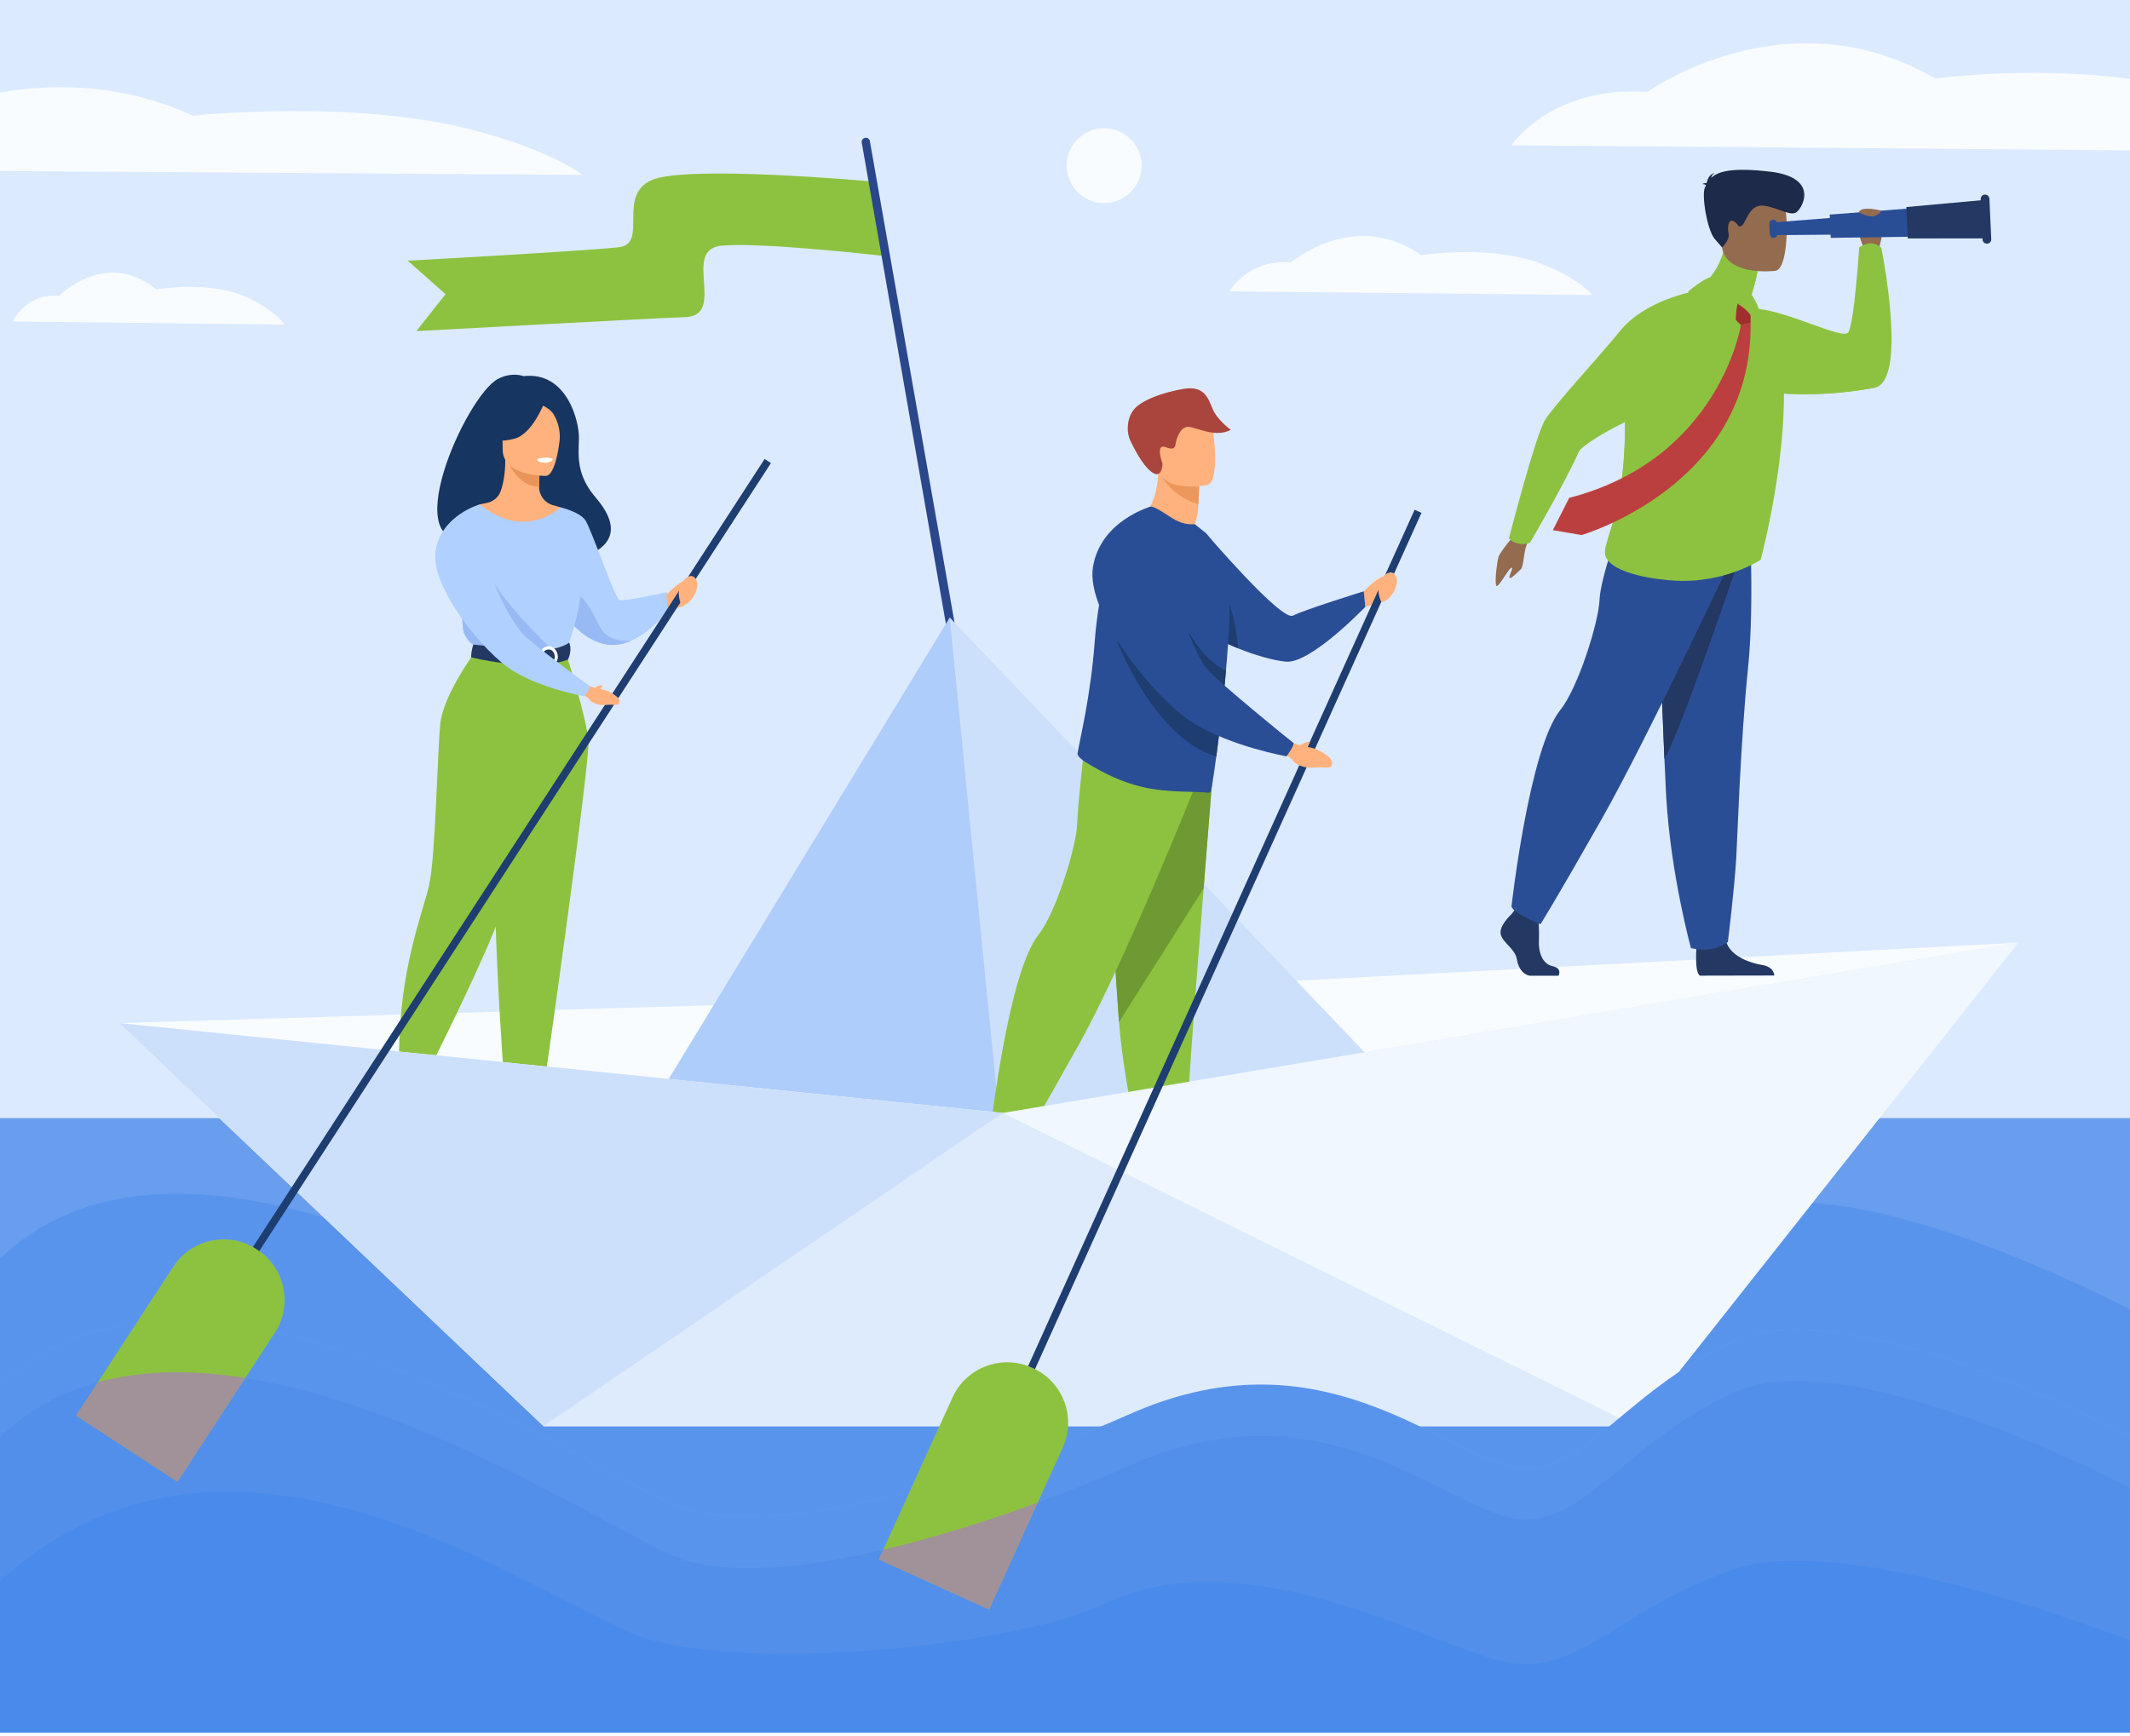 <svg width="1050" height="856" viewBox="0 0 1050 856" fill="none" xmlns="http://www.w3.org/2000/svg">
<rect x="0" y="0" width="1050" height="856" fill="#808080" stroke="none"/>
<g id="6917 1" clip-path="url(#clip0)">
<g id="g10">
<g id="g12">
<g id="g14">
<path id="path16" d="M1082 882.568H-40V-33H1082V882.568Z" fill="#FDFFFF"/>
</g>
<g id="g18">
<path id="path20" d="M1057.14 854.304H-15.138V-6.648H1057.14V854.304Z" fill="#DCEAFF"/>
</g>
<g id="g22">
<path id="path24" d="M1057.14 551.306H-15.138V854.304H1057.14V551.306" fill="#699DEE"/>
</g>
<g id="g26">
<path id="path28" d="M286.952 86.212L-15.138 84.243V48.933C12.498 41.724 53.094 37.801 95.155 57.055C95.155 57.055 175.158 48.519 234.403 64.45C273.905 75.069 286.952 86.212 286.952 86.212" fill="#F8FCFF"/>
</g>
<g id="g30">
<path id="path32" d="M525.834 81.674C525.834 71.49 534.096 63.231 544.284 63.231C554.477 63.231 562.734 71.49 562.734 81.674C562.734 91.863 554.477 100.122 544.284 100.122C534.096 100.122 525.834 91.863 525.834 81.674Z" fill="#F8FCFF"/>
</g>
<g id="g34">
<path id="path36" d="M6.317 158.481C6.317 158.481 13.016 144.36 29.035 145.927C29.035 145.927 52.292 122.389 77.093 142.788C77.093 142.788 103.456 137.732 122.98 147.162C135.997 153.454 140.296 160.048 140.296 160.048L6.317 158.481" fill="#F8FCFF"/>
</g>
<g id="g38">
<path id="path40" d="M606.125 143.669C606.125 143.669 615.068 127.623 636.439 129.404C636.439 129.404 667.47 102.664 700.557 125.838C700.557 125.838 735.728 120.096 761.78 130.81C779.148 137.958 784.882 145.45 784.882 145.45L606.125 143.669" fill="#F8FCFF"/>
</g>
<g id="g42">
<path id="path44" d="M1057.14 40.033V74.186L745.084 71.623C745.084 71.623 764.853 42.045 812.144 45.335C812.144 45.335 880.819 -3.936 954.011 38.755C954.011 38.755 1006.47 31.61 1057.14 40.033" fill="#F8FCFF"/>
</g>
<g id="g46">
<path id="path48" d="M58.797 504.461L487.908 491.51L994.969 464.78L494.41 548.747L58.797 504.461Z" fill="#F8FCFF"/>
</g>
<g id="g50">
<path id="path52" d="M429.392 89.434C429.392 89.434 338.546 81.17 321.241 88.79C303.935 96.411 319.735 120.114 305.151 121.884C290.566 123.649 200.966 128.536 200.966 128.536L219.639 145.036L205.239 163.256C205.239 163.256 327.327 156.619 337.533 156.373C358.653 155.862 335.681 122.95 355.752 121.126C375.824 119.297 435.053 126.141 435.053 126.141L429.392 89.434Z" fill="#8DC240"/>
</g>
<g id="g54">
<path id="path56" d="M466.658 309.728L424.802 70.315C424.605 69.205 425.347 68.15 426.459 67.956C427.568 67.761 428.625 68.5 428.822 69.61L470.709 307.919C470.904 309.028 466.818 310.643 466.658 309.728Z" fill="#2B478B"/>
</g>
<path id="path58" d="M468.178 304.464L378.437 555.646L526.884 569.448L686.711 533.558L468.178 304.464Z" fill="#CDE0FB"/>
<path id="path60" d="M468.178 304.464L494.41 569.448L316.041 554.323L468.178 304.464Z" fill="#AFCDFB"/>
<g id="g62">
<path id="path64" d="M919.126 122.683C919.126 122.683 913.095 111.969 919.126 109.789C925.162 107.609 927.895 109.617 928.174 112.058C928.466 114.499 925.881 124.121 925.881 124.121L919.126 122.683" fill="#936B4F"/>
</g>
<g id="g66">
<path id="path68" d="M923.965 191.223C912.965 193.202 902.857 194.122 893.729 194.327C885.064 194.519 877.29 194.068 870.485 193.28C868.656 193.07 866.899 192.835 865.214 192.583C847.409 189.882 837.572 185.094 837.572 185.094C837.572 185.094 853.842 151.045 866.989 152.356C882.411 153.889 908.537 167.723 911.136 163.844C914.06 159.471 916.509 121.987 916.509 121.987C923.351 117.308 927.43 122.24 927.43 122.24C927.43 122.24 940.782 188.192 923.965 191.223" fill="#8DC240"/>
</g>
<g id="g70">
<path id="path72" d="M923.964 191.225C912.964 193.206 902.852 194.122 893.727 194.329C885.063 194.524 877.292 194.075 870.485 193.282C866.381 180.241 863.43 166.917 871.68 174.95C886.24 189.115 923.964 191.225 923.964 191.225" fill="#8DC240"/>
</g>
<g id="g74">
<path id="path76" d="M836.339 466.118C836.339 466.118 835.167 479.65 838.029 481.06L874.66 480.987C874.66 480.987 874.66 476.762 868.773 475.819C862.893 474.88 852.557 471.438 850.806 463.77C849.055 456.102 836.339 466.118 836.339 466.118" fill="#233862"/>
</g>
<g id="g78">
<path id="path80" d="M863.23 302.305C863.047 311.156 862.62 320.283 861.789 328.488C857.836 367.419 856.444 414.457 855.873 423.526C854.892 439.269 851.776 464.419 851.776 464.419C851.776 464.419 845.606 470.274 833.575 467.477C833.575 467.477 823.612 431.257 821.389 393.115C821.356 392.489 821.317 391.86 821.284 391.231C821.029 386.189 820.757 380.422 820.486 374.205C818.65 332.56 816.66 270.694 816.66 270.694L862.62 259.91C862.62 259.91 863.679 280.243 863.23 302.305" fill="#2A4E96"/>
</g>
<g id="g82">
<path id="path84" d="M820.484 374.206C818.646 332.561 816.658 270.698 816.658 270.698L862.62 259.909C862.62 259.909 829.378 359.409 820.484 374.206Z" fill="#233862"/>
</g>
<g id="g86">
<path id="path88" d="M746.851 263.382C746.851 263.382 739.37 272.18 738.698 274.616C738.025 277.052 736.827 285.835 737.47 288.475C738.108 291.115 743.084 281.114 744.892 280.047C746.7 278.981 743.532 284.027 744.151 284.865C744.775 285.708 748.342 281.923 749.736 280.642C751.125 279.361 750.988 272.463 752.665 268.385C754.336 264.308 746.851 263.382 746.851 263.382" fill="#936B4F"/>
</g>
<g id="g90">
<path id="path92" d="M745.094 450.735C745.094 450.735 738.576 456.682 739.849 460.907C741.117 465.133 747.003 467.948 747.799 473.116C748.589 478.28 751.776 481.095 754.635 481.095C757.499 481.095 768.277 481.095 768.277 481.095C768.277 481.095 770.385 477.461 765.299 476.367C760.208 475.273 758.289 469.203 758.612 463.567C758.926 457.932 758.13 450.42 758.13 450.42L747.317 447.915L745.094 450.735" fill="#233862"/>
</g>
<g id="g94">
<path id="path96" d="M855.379 271.642C855.379 271.642 812.351 363.667 789.456 404.046C766.56 444.424 759.397 455.695 759.397 455.695C759.397 455.695 746.285 450.527 745.088 447.006C745.088 447.006 753.844 369.054 769.181 350.051C777.849 339.313 788.022 307.092 788.5 295.819C788.972 284.551 799.025 257.656 799.025 257.656L855.379 271.642" fill="#2A4E96"/>
</g>
<g id="g98">
<path id="path100" d="M867.963 275.975C867.963 275.975 850.853 287.409 826.635 286.351C816.012 285.882 794.924 282.872 791.522 274.425C790.724 272.439 791.313 269.922 792.507 266.058C795.62 256.015 802.864 236.893 800.68 194.489C800.476 190.54 800.583 186.834 800.968 183.36C803.249 162.472 815.22 150.105 826.794 146.06C855.019 136.198 864.431 149.862 864.431 149.862C864.431 149.862 876.905 159.745 878.784 180.362C882.543 221.611 867.963 275.975 867.963 275.975" fill="#8DC240"/>
</g>
<g id="g102">
<path id="path104" d="M835.064 143.691C835.064 143.691 848.014 151.567 862.059 149.343C862.059 149.343 864.834 148.637 863.471 145.375C864.328 142.746 864.227 142.985 864.722 141.028C865.951 136.532 866.329 133.936 866.329 133.936L858.356 125.56L850.805 117.556C848.72 136.687 835.064 143.691 835.064 143.691Z" fill="#8DC240"/>
</g>
<g id="g106">
<path id="path108" d="M849.593 124.81C849.593 124.81 853.938 136.404 864.719 141.031C865.954 136.532 866.755 131.822 866.755 131.822L858.355 125.56L849.593 124.81Z" fill="#8DC240"/>
</g>
<g id="g110">
<path id="path112" d="M875.27 133.531C875.27 133.531 850.55 136.623 848.814 121.436C847.078 106.248 842.719 96.419 858.426 93.808C874.14 91.191 877.871 96.651 879.703 101.58C881.535 106.514 881.654 132.339 875.27 133.531Z" fill="#936B4F"/>
</g>
<g id="g114">
<path id="path116" d="M841.011 91.336C840.793 91.071 840.287 90.847 839.148 90.744C839.148 90.744 840.08 90.204 841.31 90.221C841.603 88.64 842.558 85.852 845.324 85.272C845.324 85.272 843.823 86.002 843.564 87.686C846.865 84.547 853.754 82.432 872.528 84.634C897.271 87.525 888.49 103.102 885.207 104.872C881.918 106.643 874.029 101.148 868.025 101.395C862.022 101.648 860.556 110.247 858.48 111.356C856.404 112.465 857.284 110.402 854.582 109.057C851.885 107.712 851.453 112.253 852.132 115.242C852.811 118.23 848.895 121.99 848.895 121.99C848.895 121.99 848.895 121.99 845.232 117.736C841.575 113.488 838.636 95.957 840.511 92.313C840.678 91.991 840.839 91.663 841.011 91.336" fill="#1D2A49"/>
</g>
<g id="g118">
<path id="path120" d="M916.507 115.577L874.538 115.953L874.251 109.641L916.085 106.397L916.507 115.577Z" fill="#2A4E96"/>
</g>
<g id="g122">
<path id="path124" d="M948.188 116.626L902.494 117.287L901.973 105.815L947.539 102.288L948.188 116.626Z" fill="#2A4E96"/>
</g>
<g id="g126">
<path id="path128" d="M979.002 117.527L940.467 117.577L939.767 102.085L978.139 98.592L979.002 117.527" fill="#233862"/>
</g>
<g id="g130">
<path id="path132" d="M979.547 120.143C980.738 120.093 981.659 119.084 981.603 117.894L980.7 97.994C980.65 96.81 979.641 95.889 978.45 95.946C977.266 95.996 976.344 97.004 976.394 98.195L977.297 118.094C977.353 119.278 978.362 120.199 979.547 120.143Z" fill="#233862"/>
</g>
<g id="g134">
<path id="path136" d="M874.408 117.299C873.351 117.35 872.457 116.53 872.406 115.473L872.17 110.309C872.12 109.253 872.941 108.359 873.997 108.309C875.054 108.264 875.948 109.079 875.993 110.135L876.235 115.299C876.28 116.355 875.464 117.249 874.408 117.299" fill="#2A4E96"/>
</g>
<g id="g138">
<path id="path140" d="M792.505 266.061C795.612 256.015 802.862 236.893 800.677 194.488C800.476 190.543 800.582 186.832 800.964 183.36C810.255 182.565 824.452 192.6 824.452 192.6C824.452 192.6 815.712 245.895 792.505 266.061Z" fill="#8DC240"/>
</g>
<g id="g142">
<path id="path144" d="M835.063 143.693C835.063 143.693 811.244 147.788 798.82 162.949C786.395 178.106 766.414 199.486 761.689 206.968C756.963 214.456 743.849 265.399 743.849 265.399C743.849 265.399 744.709 267.036 748.328 267.988C751.789 268.903 754.308 267.485 754.308 267.485C754.308 267.485 771.682 237.758 778.22 222.908C780.941 216.733 827.929 192.299 845.599 194.828C852.542 195.824 835.063 143.693 835.063 143.693" fill="#8DC240"/>
</g>
<g id="g146">
<path id="path148" d="M916.256 104.588C916.256 104.588 921.385 107.721 924.448 106.398C927.51 105.069 927.237 103.859 927.237 103.859C927.237 103.859 917.978 101.289 916.256 104.588Z" fill="#936B4F"/>
</g>
<g id="g150">
<path id="path152" d="M858.181 160.303C858.181 160.303 847.725 226.271 773.556 245.478L765.48 261.407L779.668 263.808C779.668 263.808 864.105 239.357 862.968 159.133L858.181 160.303" fill="#BC3F3F"/>
</g>
<g id="g154">
<path id="path156" d="M856.555 149.774L853.126 150.106V155.062L858.173 160.301L862.97 159.138V152.26L859.519 149.774H856.555" fill="#A02E2E"/>
</g>
<g id="g158">
<path id="path160" d="M843.121 136.652C843.121 136.652 839.809 137.4 832.235 143.69C832.235 143.69 839.771 159.679 855.667 161.592C855.667 161.592 855.408 154.175 856.558 149.771C856.558 149.771 843.962 145.262 843.121 136.652" fill="#8DC240"/>
</g>
<g id="g162">
<path id="path164" d="M856.55 149.776C856.55 149.776 864.302 153.891 864.882 160.305C864.882 160.305 867.845 155.611 866.987 152.36C866.129 149.108 863.467 145.378 863.467 145.378C863.467 145.378 863.734 149.298 856.55 149.776" fill="#8DC240"/>
</g>
<path id="path166" d="M672.295 291.546C672.295 291.546 682.077 281.479 683.13 285.027C684.188 288.57 680.877 297.09 680.877 297.09L673.037 299.218L672.295 291.546" fill="#FFB27D"/>
<path id="path168" d="M673.037 299.218C673.037 299.218 646.113 327.395 633.886 326.246C627.456 325.642 618.04 322.826 610.393 319.709C603.487 316.884 598.019 313.817 597.478 311.894C596.828 309.578 595.894 293.881 595.211 280.834C594.703 271.033 594.327 262.733 594.327 262.733C594.327 262.733 631.628 306.497 637.385 303.54C643.137 300.587 672.295 291.546 672.295 291.546L673.037 299.218" fill="#2A4E96"/>
<path id="path170" d="M610.411 319.709H610.393C603.487 316.884 598.018 313.817 597.478 311.894C596.828 309.578 595.894 293.88 595.211 280.834C607.897 288.053 610.411 319.709 610.411 319.709Z" fill="#1E3D70"/>
<path id="path172" d="M563.896 254.685C563.896 254.685 574.104 267.292 587.522 262.371C587.522 262.371 590.522 255.5 590.664 250.4C590.682 249.768 590.705 249.16 590.723 248.583C590.906 242.838 591.167 239.615 591.167 239.615L591.154 239.61C590.554 239.349 570.967 230.853 570.971 231.526C570.999 247.077 563.896 254.685 563.896 254.685" fill="#FFB27D"/>
<path id="path174" d="M572.877 235.27C574.713 238.837 581.111 245.868 590.723 248.583C590.907 242.838 591.168 239.615 591.168 239.615L591.154 239.61C590.609 239.455 572.332 234.222 572.877 235.27" fill="#ED975D"/>
<path id="path176" d="M595.316 239.098C595.316 239.098 573.005 243.877 570.239 229.942C567.477 216.007 562.737 207.24 576.865 203.601C590.993 199.962 594.822 204.727 596.878 209.154C598.93 213.581 601.046 237.495 595.316 239.098Z" fill="#FFB27D"/>
<path id="path178" d="M570.926 233.737C570.619 233.929 565.81 235.298 557.118 217.101C555.753 214.244 554.906 208.106 558.327 202.763C561.743 197.421 573.568 193.402 583.364 191.744C593.155 190.087 595.385 195.622 597.574 201.184C599.873 207.021 606.742 211.924 606.742 211.924C598.238 216.456 588.236 209.534 584.706 210.568C581.175 211.603 579.824 217.11 579.526 218.877C579.228 220.644 578.793 222.109 574.411 220.438C570.028 218.767 572.29 226.65 572.968 228.166C572.968 228.166 573.49 232.167 570.926 233.737" fill="#A9453D"/>
<path id="path180" d="M511.034 591.225H497.584C494.767 591.225 491.63 588.405 490.847 583.237C490.064 578.068 484.266 575.248 483.016 571.018C481.757 566.788 488.186 560.837 488.186 560.837L489.258 559.455L490.375 558.017L501.032 560.521C501.032 560.521 501.293 563.057 501.458 566.289C501.573 568.62 501.637 571.316 501.504 573.683C501.188 579.322 503.084 585.393 508.094 586.491C513.109 587.585 511.034 591.225 511.034 591.225" fill="#2C3A64"/>
<path id="path182" d="M604.668 591.225H569.016C568.673 591.161 568.416 591.083 568.256 591.005C565.879 589.815 566.621 580.705 566.91 577.89C566.965 577.368 567.001 577.066 567.001 577.066C567.001 577.066 579.54 567.04 581.267 574.717C581.317 574.955 581.381 575.189 581.45 575.422V575.427C583.625 582.605 593.352 585.869 598.971 586.775C603.267 587.476 604.38 589.975 604.668 591.225" fill="#2C3A64"/>
<path id="path184" d="M597.478 385.712C597.478 385.712 595.578 409.457 593.338 438C590.297 476.774 586.638 524.398 586.276 533.42C585.654 549.09 583.144 574.149 583.144 574.149C583.144 574.149 577.191 580.105 565.279 577.592C565.279 577.592 554.664 541.821 551.632 503.967C551.586 503.349 551.536 502.721 551.49 502.099C548.669 463.563 544.282 382.42 544.282 382.42L597.478 385.712" fill="#8DC240"/>
<path id="path186" d="M597.478 385.712C597.478 385.712 595.578 409.457 593.338 438L551.632 503.967C551.586 503.349 551.536 502.721 551.49 502.099C548.669 463.563 544.282 382.42 544.282 382.42L597.478 385.712Z" fill="#6F9932"/>
<path id="path188" d="M588.786 388.532C588.786 388.532 554.467 474.527 531.903 514.94C509.339 555.353 502.287 566.633 502.287 566.633C502.287 566.633 489.359 561.464 488.186 557.939C488.186 557.939 496.814 479.919 511.922 460.898C520.463 450.154 530.492 417.903 530.964 406.624C531.436 395.344 534.019 373.022 534.019 373.022L588.786 388.532" fill="#8DC240"/>
<path id="path190" d="M605.951 306.772C605.671 314.073 605.094 322.272 604.361 330.595C604.357 330.654 604.352 330.705 604.343 330.76C604.297 331.259 604.247 331.758 604.201 332.252C603.958 334.93 603.711 337.613 603.445 340.277C603.198 342.776 602.942 345.267 602.672 347.725C602.447 349.762 602.209 351.767 601.966 353.74L601.925 354.006C601.898 354.752 601.788 355.553 601.696 356.276C599.448 375.279 597.185 390.281 596.814 390.514C596.37 390.789 595.88 390.926 595.344 390.844C590.362 390.12 575.437 390.963 563.287 388.07C553.043 385.694 544.254 381.409 534.967 375.668C533.74 374.904 530.942 372.894 531.193 371.443C531.459 369.841 531.926 367.538 532.512 364.636C533.218 361.156 534.097 356.812 535.022 351.781C535.915 346.851 536.845 341.261 537.66 335.173C538.443 329.45 539.121 323.298 539.602 316.825C539.881 313.034 540.266 309.29 540.737 305.609C541.974 296.028 543.833 286.931 546.251 278.874C550.73 263.9 559.179 254.255 566.978 249.897C568 249.356 571.283 251.146 576.197 254.433C580.735 257.478 584.266 258.787 588.983 258.471L594.328 262.733C599.237 268.666 604.426 276.535 605.662 287.595C605.754 288.415 605.836 289.284 605.896 290.205C606.207 294.709 606.193 300.399 605.951 306.772" fill="#2A4E96"/>
<path id="path192" d="M550.501 315.877C550.501 315.877 568.879 364.008 599.585 373.022L601.696 356.281L550.501 315.877" fill="#1E3D70"/>
<path id="path194" d="M604.361 330.595C604.357 330.654 604.352 330.705 604.343 330.76C604.297 331.259 604.247 331.758 604.201 332.252C603.958 334.93 603.711 337.613 603.445 340.277C601.536 341.197 599.983 341.778 599.983 341.778L583.492 313.016L584.417 308.978C584.417 308.978 592.967 325.815 604.361 330.595Z" fill="#1E3D70"/>
<path id="path196" d="M233.553 265.214C232.203 262.609 263.019 253.234 263.507 278.929C263.507 278.929 321.234 277.51 293.671 245.346C284.129 234.213 285.11 225.007 285.396 216.437C285.686 207.868 279.453 182.955 258.086 185.464C258.086 185.464 252.49 183.188 245.506 186.809C229.625 195.045 194.05 274.69 233.553 265.214" fill="#163560"/>
<path id="path198" d="M273.587 295.79C273.587 295.79 275.629 299.836 279.334 304.478C283.799 310.072 290.684 316.527 299.328 317.804C303.457 318.413 307.495 317.525 311.207 315.877L311.22 315.873C321.719 311.212 329.612 300.5 329.612 300.5C331.463 295.455 328.435 292.036 328.435 292.036C328.435 292.036 307.236 296.801 305.217 295.79C303.198 294.782 291.42 260.865 288.618 256.603C285.811 252.341 276.255 250.13 276.255 250.13L273.587 295.79Z" fill="#B0D0FF"/>
<path id="path200" d="M279.334 304.478C283.799 310.072 290.684 316.527 299.328 317.804C303.457 318.413 307.495 317.525 311.206 315.877C310.796 315.927 300.311 317.223 296.132 309.752C291.868 302.125 287.258 290.017 280.925 294.055C278.193 295.794 278.314 300.125 279.334 304.478" fill="#98BAF4"/>
<path id="path202" d="M194.497 524.535C194.497 524.535 188.028 530.436 189.291 534.629C190.553 538.822 196.39 541.619 197.179 546.742C197.968 551.869 201.123 554.662 203.963 554.662C206.803 554.662 217.502 554.662 217.502 554.662C217.502 554.662 219.593 551.054 214.544 549.969C209.495 548.884 207.592 542.86 207.908 537.27C208.223 531.681 207.434 524.223 207.434 524.223L196.706 521.742L194.497 524.535" fill="#233862"/>
<path id="path204" d="M249.247 527.043C249.247 527.043 246.92 552.039 249.76 553.439L286.104 553.362C286.104 553.362 286.104 549.168 280.266 548.239C274.429 547.305 264.174 543.89 262.438 536.282C260.703 528.673 249.247 527.043 249.247 527.043" fill="#233862"/>
<path id="path206" d="M223.348 347.693C230.827 330.929 235.403 326.118 234.53 320.913C233.879 317.04 236.509 248.697 236.509 248.697C237.397 248.423 239.175 248.18 240.148 247.96C243.216 247.283 245.755 245.127 246.812 242.169C248.085 238.608 249.097 233.343 249.073 226.751L250.031 226.939L266.14 230.125C266.14 230.125 265.773 235.193 265.762 239.967L265.762 240.086C265.742 244.234 268.463 247.892 272.449 249.041C274.483 249.631 276.253 250.13 276.253 250.13C276.253 250.13 282.168 267.013 283.299 284.354C284.428 301.695 272.542 309.23 283.388 343.884C294.461 379.28 219.216 356.959 223.348 347.693" fill="#FFB27D"/>
<path id="path208" d="M266.14 230.125C266.14 230.125 265.773 235.193 265.762 239.967C256.748 239.716 251.984 231.494 250.031 226.939L266.14 230.125Z" fill="#E8945B"/>
<path id="path210" d="M269.15 234.648C269.15 234.648 247.823 235 247.808 221.72C247.793 208.44 245.031 199.54 258.647 198.753C272.264 197.97 274.915 203.033 275.998 207.465C277.082 211.896 274.698 234.213 269.15 234.648" fill="#FFB27D"/>
<path id="path212" d="M268.361 198.428C268.361 198.428 262.521 214.011 253.56 216.314C244.598 218.616 240.711 216.217 240.711 216.217C240.711 216.217 247.585 210.756 249.012 201.23C249.012 201.23 263.956 191.012 268.361 198.428" fill="#163560"/>
<path id="path214" d="M266.914 199.696C266.914 199.696 271.244 201.312 273.025 204.471C274.768 207.556 276.253 211.644 275.909 216.661C275.909 216.661 280.308 206.073 275.364 200.081C270.122 193.726 266.914 199.696 266.914 199.696" fill="#163560"/>
<path id="path216" d="M264.51 226.408C264.51 226.408 265.981 228.344 268.926 228.207C271.297 228.092 272.212 226.037 272.212 226.037C272.212 226.037 267.855 224.989 264.51 226.408Z" fill="#EBF3FA"/>
<path id="path218" d="M221.29 278.929C221.29 278.929 226.333 275.661 226.875 284.821C227.235 290.891 227.793 309.926 228.665 311.936C230.852 316.98 233.319 317.804 233.319 317.804L252.401 322.478L259.111 324.122L280.269 317.804C280.269 317.804 289.906 290.914 286.037 275.78C282.167 260.641 276.255 250.13 276.255 250.13C276.255 250.13 258.99 267.032 236.509 248.697L221.29 278.929" fill="#B0D0FF"/>
<path id="path220" d="M270.429 318.637C270.429 318.637 245.259 294.361 241.231 282.711C241.231 282.711 247.582 316.504 256.728 320.148C265.875 323.792 270.429 318.637 270.429 318.637Z" fill="#98BAF4"/>
<path id="path222" d="M226.875 287.151C227.235 293.221 227.793 309.926 228.665 311.936C230.852 316.98 233.319 317.804 233.319 317.804L252.401 322.478L260.689 320.043C260.689 320.043 230.685 300.468 233.751 276.672L226.875 287.151Z" fill="#98BAF4"/>
<path id="path224" d="M278.924 321.883C278.924 321.883 289.402 354.487 290.075 365.588C290.748 376.689 270.045 523.271 269.212 528.385C268.427 533.21 262.438 536.282 262.438 536.282C262.438 536.282 259.684 537.907 255.753 536.794C250.298 535.256 248.574 533.411 248.574 533.411C248.574 533.411 240.419 428.872 245.466 391.526C250.513 354.18 250.572 321.883 250.572 321.883H278.924" fill="#8DC240"/>
<path id="path226" d="M234.53 320.913C234.53 320.913 218.546 342.351 217.056 356.844C215.566 371.333 214.718 422.234 211.544 436.361C208.37 450.493 196.706 477.676 196.706 521.742C196.706 521.742 197.918 524.265 201.662 525.611C202.859 526.041 204.462 526.457 206.02 526.815C209.107 527.524 212.274 526.013 213.683 523.18C221.569 507.308 246.687 456.124 247.974 445.498C248.886 437.977 256.817 388.211 274.116 359.009C278.27 352.001 271.567 324.122 271.567 324.122L234.53 320.913Z" fill="#8DC240"/>
<path id="path228" d="M264.983 226.765C264.983 226.765 265.353 228.33 269.247 228.088C269.247 228.088 272.517 227.886 272.417 226.165C272.417 226.165 269.246 224.943 264.983 226.765" fill="white"/>
<path id="path230" d="M280.597 316.852C280.597 316.852 276.391 320.18 268.034 320.345C258.053 320.546 233.32 317.804 233.32 317.804C233.32 317.804 232.221 320.871 232.265 324.113C232.265 324.113 262.473 331.73 279.976 325.225C279.976 325.225 282.233 320.981 280.597 316.852" fill="#233862"/>
<path id="path232" d="M267.385 323.792C267.385 325.802 268.75 327.436 270.429 327.436C272.108 327.436 273.474 325.802 273.474 323.792C273.474 321.782 272.108 320.148 270.429 320.148C268.75 320.148 267.385 321.782 267.385 323.792ZM265.875 323.792C265.875 320.949 267.918 318.638 270.429 318.638C272.94 318.638 274.984 320.949 274.984 323.792C274.984 326.635 272.94 328.947 270.429 328.947C267.918 328.947 265.875 326.635 265.875 323.792Z" fill="white"/>
<path id="path234" d="M328.453 293.29C328.453 293.29 338.235 283.223 339.29 286.771C340.345 290.314 337.037 298.834 337.037 298.834L329.196 300.962L328.453 293.29" fill="#FFB27D"/>
<path id="path236" d="M-15.138 854.304V638.271C10.767 601.827 47.314 588.597 87.24 588.597C110.706 588.597 135.338 593.17 159.652 600.289L267.985 703.217H463.095L448.413 735.518C420.926 742.701 393.009 747.746 369.175 747.746C353.769 747.75 340.073 745.64 329.292 740.645C298.309 726.285 216.071 674.088 135.689 656.834C144.347 643.275 140.452 625.073 126.946 616.261L126.365 615.881C121.417 612.649 115.833 611.106 110.305 611.106C100.649 611.106 91.162 615.812 85.518 624.455L67.235 652.444C35.208 656.409 6.371 670.664 -15.138 700.924V769.188V854.304V854.304ZM369.175 773.111C357.566 773.111 346.931 771.917 337.777 769.188H410.457C395.986 771.651 381.989 773.111 369.175 773.111ZM525.203 710.39C525.954 708.024 526.389 705.62 526.522 703.217H543.036C537.577 705.501 531.596 707.909 525.203 710.39Z" fill="#5994EC"/>
<g id="g238">
<path id="path240" d="M752.347 723.858C748.329 723.858 744.142 723.176 739.686 721.684C728.109 717.811 714.937 710.487 699.765 703.217H793.372C779.042 715.005 766.818 723.854 752.347 723.858V723.858ZM1057.13 711.901C1057.13 711.901 952.584 655.544 885.592 655.544C874.196 655.544 863.898 657.173 855.383 660.986C844.937 665.656 835.769 670.998 827.531 676.546L893.48 593.134C960.466 597.144 1057.13 649.249 1057.13 649.249V711.901" fill="#5994EC"/>
</g>
<g id="g242">
<path id="path244" d="M58.797 504.461L494.41 548.747L994.969 464.78L806.439 703.217H267.986L58.797 504.461Z" fill="#F0F7FF"/>
</g>
<g id="g246">
<path id="path248" d="M793.373 703.217H699.766C678.166 692.88 652.504 682.657 621.592 682.657C602.024 682.657 580.358 686.755 556.28 697.508C552.33 699.27 547.887 701.193 543.037 703.217H526.524C527.198 691.401 520.672 679.778 509.286 674.61L508.653 674.321C504.724 672.536 500.594 671.693 496.527 671.693C485.295 671.693 474.506 678.13 469.572 688.975L463.096 703.217H267.986L494.413 548.746L798.258 699.17C796.603 700.552 794.972 701.903 793.373 703.217Z" fill="#DEEBFD"/>
</g>
<path id="path250" d="M58.797 504.461L267.985 703.217L494.41 548.747L58.797 504.461Z" fill="#CDE0FB"/>
<g id="g252">
<path id="path254" d="M1057.14 711.901C1057.14 711.901 914.016 634.755 855.383 660.986C796.751 687.213 778.133 734.548 739.686 721.684C701.226 708.816 645.117 657.823 556.28 697.508C507.122 719.464 382.562 765.334 329.292 740.646C276.021 715.958 71.235 579.41 -15.138 700.924V769.188H1057.14V711.901Z" fill="#5994EC"/>
</g>
<path id="path256" d="M100.736 658.551L97.622 656.532L376.922 226.312L380.036 228.335L100.736 658.551" fill="#1E3D70"/>
<path id="path258" d="M87.495 730.615L135.523 657.091C144.397 643.504 140.538 625.133 126.947 616.261L126.365 615.881C112.774 607.009 94.393 610.868 85.518 624.455L37.491 697.98L87.495 730.615Z" fill="#8DC240"/>
<path id="path260" d="M336.099 298.788C336.099 298.788 332.413 291.733 336.639 286.593C340.865 281.456 343.929 284.986 343.765 288.675C343.599 292.37 340.334 297.849 336.099 298.788" fill="#FFB27D"/>
<path id="path262" d="M292.9 339.087C293.623 338.995 294.471 338.386 295.339 338.057C295.984 337.809 296.981 337.773 296.981 337.773C296.981 337.773 296.488 338.89 296.108 339.801C298.019 340.052 300.708 340.776 304.144 343.545C304.832 344.099 305.295 344.905 305.368 345.784C305.434 346.599 305.177 347.437 303.877 347.524C301.278 347.702 302.231 347.276 298.577 347.601C294.922 347.926 291.359 346.608 290.033 344.315L287.605 342.456L289.605 337.896C289.605 337.896 291.22 338.524 292.9 339.087" fill="#FFB27D"/>
<path id="path264" d="M236.633 248.651C236.633 248.651 217.589 253.902 214.722 271.536C211.856 289.17 238.512 321.956 252.917 330.801C267.323 339.65 288.083 343.33 288.083 343.33C288.083 343.33 291.511 338.762 290.626 338.176C289.741 337.585 262.031 317.379 257.601 312.434C252.655 306.909 245.144 293.848 240.772 278.884C236.997 265.96 236.633 248.651 236.633 248.651" fill="#B0D0FF"/>
<path id="path266" d="M489.776 720.379L486.391 718.855L697.345 251.339L700.729 252.863L489.776 720.379" fill="#1E3D70"/>
<path id="path268" d="M487.6 793.616L523.939 713.673C530.658 698.9 524.063 681.321 509.285 674.61L508.653 674.322C493.874 667.611 476.289 674.203 469.57 688.975L433.231 768.918L487.6 793.616" fill="#8DC240"/>
<path id="path270" d="M680.987 296.989C680.987 296.989 677.3 289.934 681.527 284.798C685.754 279.657 688.818 283.191 688.653 286.881C688.488 290.575 685.223 296.055 680.987 296.989Z" fill="#FFB27D"/>
<path id="path272" d="M640.453 367.405C641.392 367.286 642.495 366.494 643.622 366.068C644.465 365.748 645.761 365.702 645.761 365.702C645.761 365.702 645.119 367.149 644.625 368.334C647.112 368.664 650.606 369.607 655.075 373.205C655.969 373.929 656.573 374.977 656.665 376.121C656.752 377.179 656.417 378.268 654.727 378.383C651.348 378.612 652.589 378.058 647.835 378.479C643.082 378.9 638.447 377.193 636.725 374.203L633.565 371.786L636.166 365.862C636.166 365.862 638.268 366.673 640.453 367.405" fill="#FFB27D"/>
<path id="path274" d="M567.28 249.8C567.28 249.8 542.514 256.626 538.786 279.561C535.058 302.491 569.721 345.129 588.456 356.634C607.191 368.138 634.188 372.926 634.188 372.926C634.188 372.926 638.644 366.989 637.495 366.22C636.345 365.455 601.156 336.766 595.394 330.334C583.41 316.948 567.28 249.8 567.28 249.8" fill="#2A4E96"/>
<g id="g276">
<path id="path278" d="M1057.14 854.304H-15.138V769.188H337.777C346.931 771.917 357.565 773.111 369.175 773.111C381.989 773.111 395.985 771.651 410.457 769.188H433.822L487.6 793.616L498.705 769.188H1057.14V854.304Z" fill="#518FEB"/>
</g>
<g id="g280">
<path id="path282" d="M1057.14 769.188H498.705L511.565 740.893C529.32 734.383 544.84 727.979 556.28 722.869C580.355 712.116 602.021 708.024 621.589 708.024C674.235 708.024 711.652 737.665 739.686 747.045C744.142 748.537 748.329 749.22 752.347 749.22C782.986 749.22 803.542 709.535 855.383 686.347C863.898 682.534 874.196 680.909 885.592 680.909C952.584 680.909 1057.14 737.263 1057.14 737.263V769.188V769.188ZM433.822 769.188H410.457C418.668 767.788 427.025 766.066 435.42 764.102L433.231 768.918L433.822 769.188ZM337.777 769.188H-15.138V726.289C2.022 702.146 23.851 688.192 48.241 681.522L37.491 697.98L87.495 730.615L120.929 679.431C205.785 692.912 296.41 750.772 329.292 766.007C331.948 767.238 334.784 768.296 337.777 769.188" fill="#518FEB"/>
</g>
<path id="path284" d="M87.495 730.615L37.491 697.98L48.241 681.523C60.673 678.121 73.761 676.615 87.241 676.615C98.266 676.615 109.544 677.622 120.93 679.431L87.495 730.615Z" fill="#A19198"/>
<path id="path286" d="M487.6 793.616L433.822 769.188L433.231 768.918L435.42 764.102C461.872 757.908 488.594 749.311 511.565 740.893L498.706 769.188L487.6 793.616" fill="#A19198"/>
<g id="g288">
<path id="path290" d="M1057.14 811.592C1057.14 811.592 914.016 754.072 855.383 773.629C796.751 793.185 778.133 828.48 739.686 818.885C701.226 809.29 612.618 757.922 544.282 790.887C502.745 810.924 369.312 825.399 316.041 806.992C262.77 788.584 102.43 663.499 -15.138 795.039V854.304H1057.14V811.592Z" fill="#498BEA"/>
</g>
</g>
</g>
</g>
<defs>
<clipPath id="clip0">
<rect width="1050" height="856" fill="white"/>
</clipPath>
</defs>
</svg>
